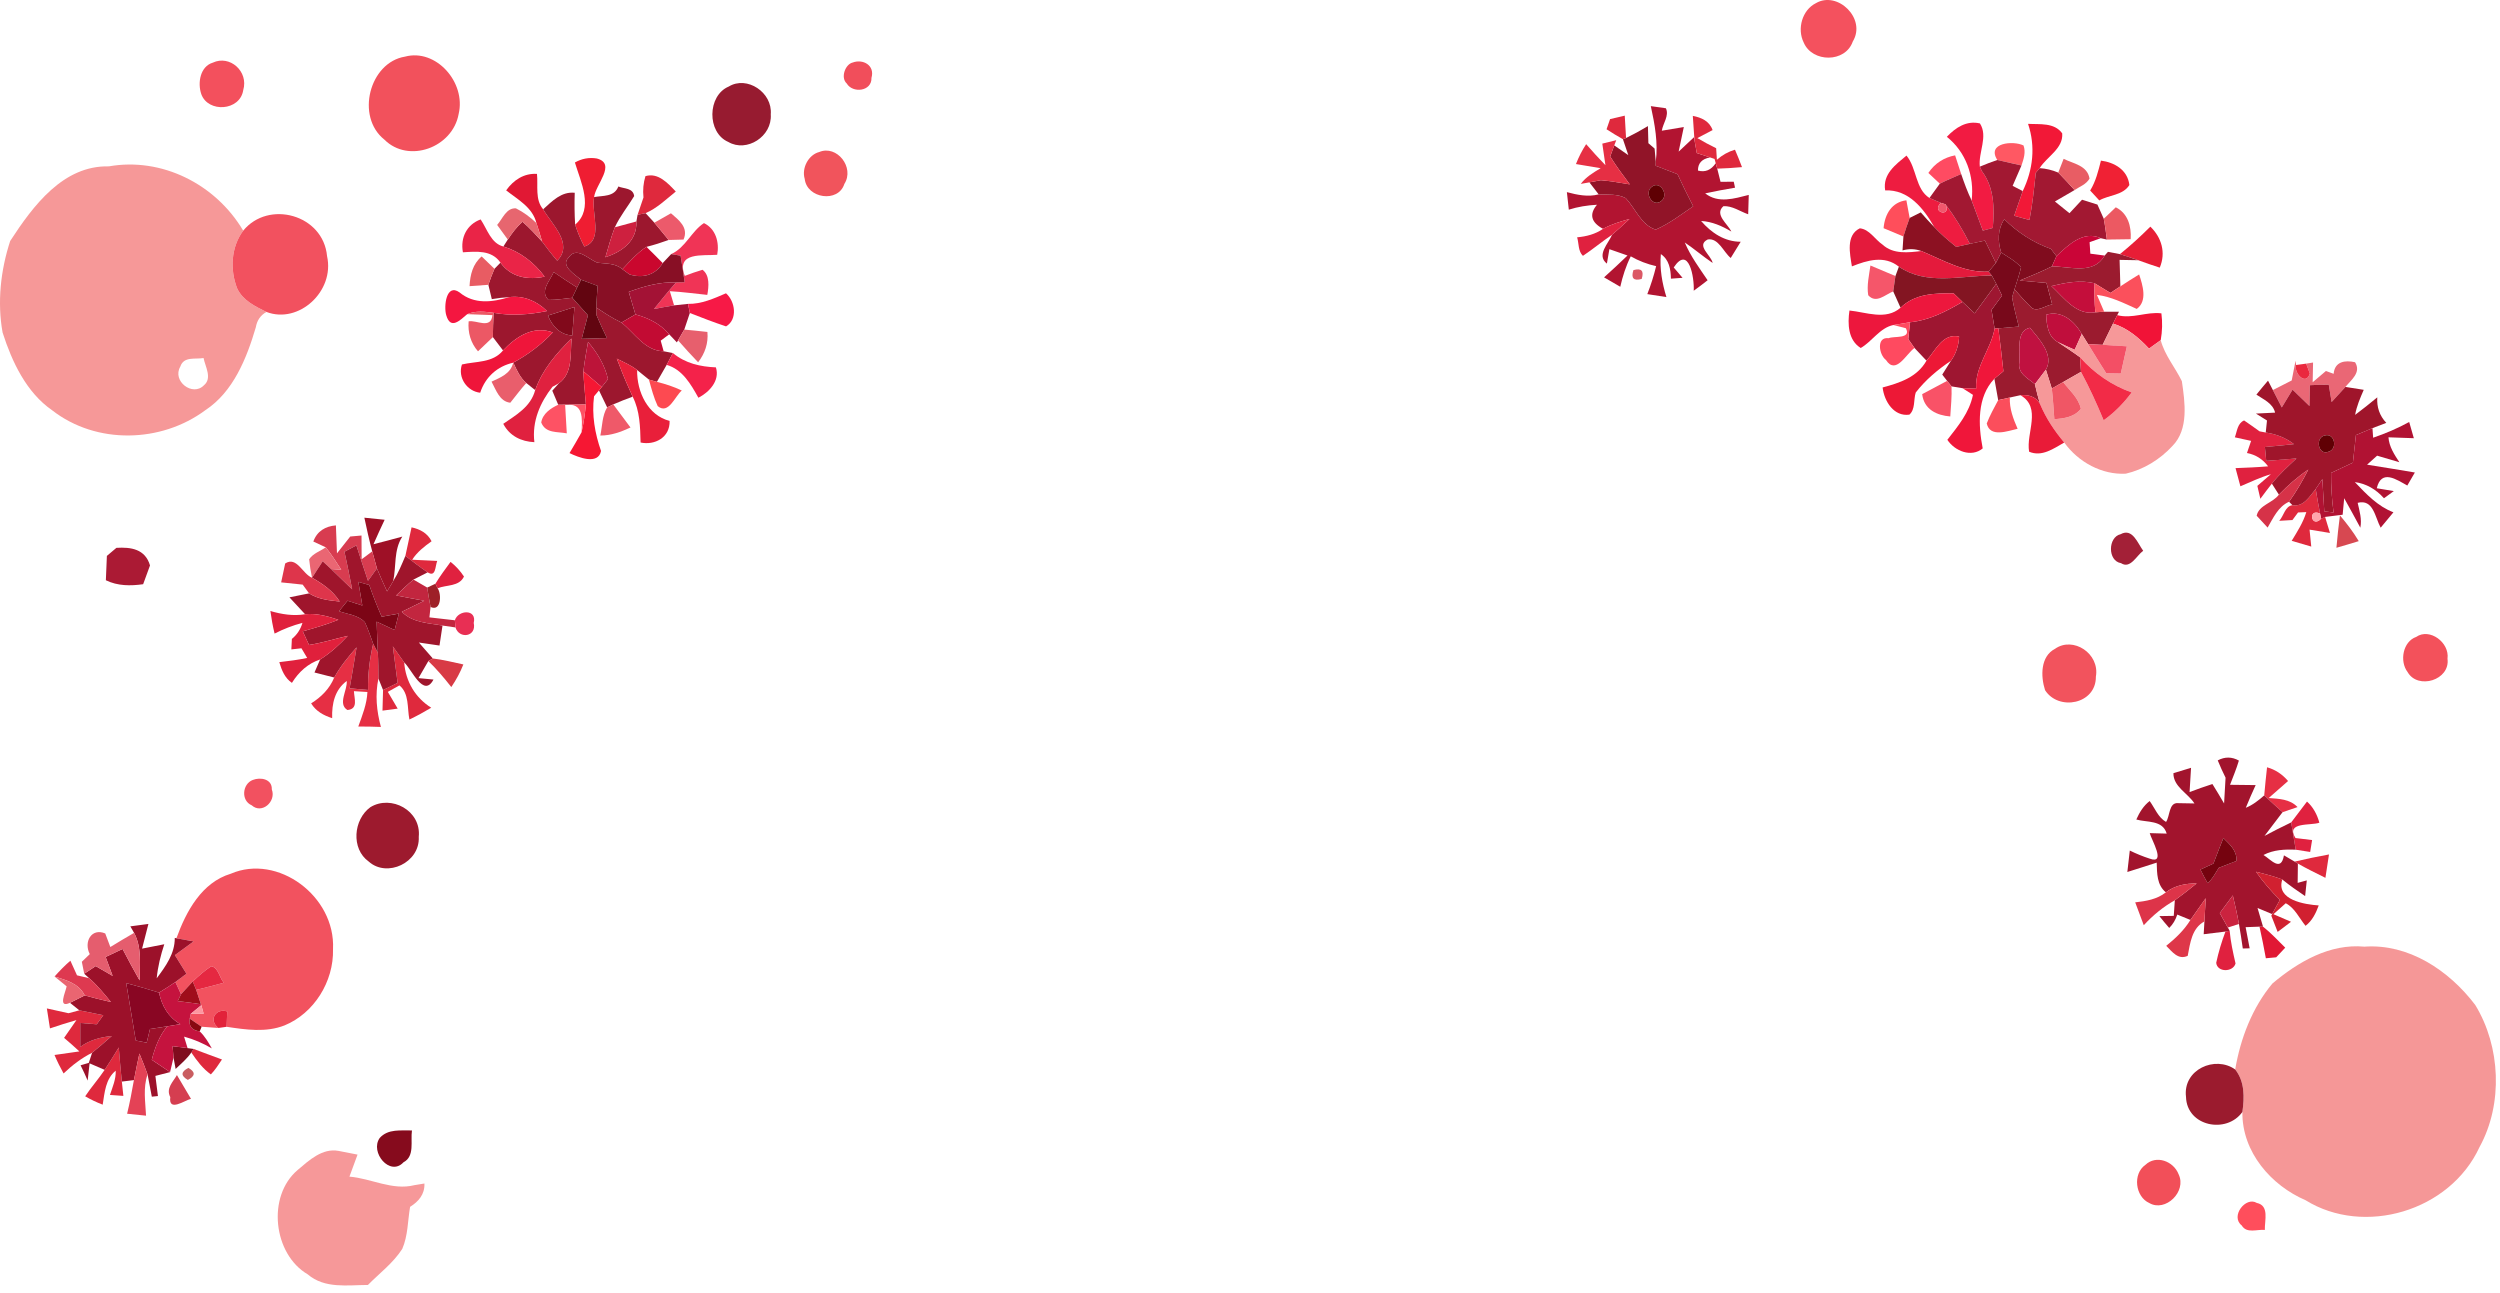 <svg width="323" height="167" viewBox="0 0 323 167" fill="none" xmlns="http://www.w3.org/2000/svg">
<path d="M234.609 0.413C237.406 -1.24 241.184 2.41 239.376 5.371C238.416 8.134 234.147 8.103 233.042 5.501C232.148 3.718 232.859 1.277 234.609 0.413Z" fill="#F4515E"/>
<path d="M52.331 7.316C56.322 6.244 60.232 10.629 59.258 14.723C58.482 19.084 52.771 21.158 49.659 18.036C45.924 15.067 47.726 8.065 52.331 7.316Z" fill="#F2515C"/>
<path d="M27.494 8.095C29.684 7.062 32.144 9.22 31.426 11.646C31.016 14.347 26.886 14.607 26.008 12.166C25.503 10.697 25.869 8.585 27.494 8.095Z" fill="#F3505D"/>
<path d="M110.164 8.08C111.482 7.582 113.064 8.432 112.595 10.054C112.654 11.829 110.157 12.082 109.395 10.781C108.568 10.031 109.212 8.294 110.164 8.08Z" fill="#F14E5B"/>
<path d="M94.157 11.18C96.508 9.741 99.825 11.937 99.583 14.769C99.788 17.638 96.471 19.735 94.099 18.342C91.309 17.141 91.375 12.343 94.157 11.18Z" fill="#971B30"/>
<path d="M213.286 13.712C213.769 13.781 214.743 13.919 215.234 13.988C215.688 14.952 214.853 15.931 214.706 16.888C215.417 16.765 216.837 16.536 217.548 16.414C217.379 17.209 217.05 18.801 216.881 19.589C217.54 18.977 218.199 18.357 218.858 17.737L218.924 18.089C218.997 18.51 219.151 19.352 219.224 19.773C219.649 19.918 220.506 20.194 220.938 20.339C219.883 20.53 219.363 21.097 219.378 22.038C220.308 22.29 221.07 21.977 221.67 21.089L221.868 21.793C221.97 22.221 222.183 23.071 222.292 23.492C222.717 23.484 223.574 23.476 223.999 23.476C224.043 23.668 224.123 24.05 224.167 24.249C222.878 24.463 221.589 24.708 220.308 24.984C222.007 26.315 224.064 25.657 225.939 25.183C225.924 25.802 225.888 27.058 225.866 27.685C224.811 27.318 223.816 26.575 222.666 26.637C221.45 27.708 223.237 28.932 223.691 29.919C222.483 29.192 221.187 28.626 219.781 28.55C221.114 30.095 222.834 31.235 224.899 31.235C224.467 31.939 224.035 32.636 223.61 33.332C222.666 32.559 222.029 30.723 220.645 30.937C219.071 31.718 221.092 32.972 221.275 33.975C220.037 33.141 218.902 32.161 217.672 31.327C218.419 33.102 219.561 34.633 220.623 36.209C220.037 36.684 219.429 37.12 218.829 37.564C218.924 35.873 218.192 31.603 216.244 34.556C216.53 34.893 217.101 35.559 217.386 35.895C216.881 35.926 216.383 35.964 215.885 36.003C215.856 34.763 215.651 33.554 214.582 32.827C214.414 34.725 214.75 36.584 215.3 38.382C214.472 38.26 213.652 38.13 212.832 38C213.293 36.829 213.674 35.62 213.974 34.388C212.825 34.128 211.719 33.707 210.694 33.118C210.071 34.358 209.647 35.689 209.339 37.051C208.636 36.645 207.941 36.248 207.245 35.834C208.27 34.908 209.281 33.975 210.276 33.011C209.691 32.804 208.519 32.399 207.933 32.192C207.853 32.659 207.692 33.592 207.611 34.059C206.205 32.965 207.823 31.45 208.277 30.332C209.039 29.667 209.793 28.993 210.533 28.289C209.361 28.626 208.189 28.971 207.113 29.567C205.561 28.726 205.297 27.685 206.33 26.453C205.092 26.522 203.869 26.713 202.69 27.088C202.602 26.331 202.522 25.581 202.441 24.823C203.781 25.183 205.173 25.474 206.549 25.114C207.714 25.175 208.973 25.022 210.049 25.604C211.316 26.958 212.041 29.078 213.916 29.667C215.658 28.909 217.189 27.723 218.763 26.652C218.06 25.282 217.379 23.905 216.735 22.505C215.79 22.145 214.853 21.778 213.916 21.418L213.923 20.89C214.245 18.464 213.798 16.069 213.286 13.712Z" fill="#B21431"/>
<path d="M208.021 15.386C208.651 15.233 209.281 15.087 209.918 14.942C209.969 15.898 210.027 16.863 210.086 17.827L209.683 17.987C208.966 17.582 208.255 17.153 207.567 16.702C207.677 16.373 207.904 15.715 208.021 15.386Z" fill="#DF293D"/>
<path d="M218.711 14.972C219.817 15.186 220.857 15.637 221.267 16.808C220.776 17.068 219.788 17.581 219.297 17.841C220.088 18.316 220.901 18.744 221.728 19.15C221.75 19.525 221.801 20.267 221.823 20.642C222.519 20.03 223.295 19.593 224.159 19.341C224.474 20.076 224.782 20.826 225.067 21.591C223.998 21.69 222.929 21.759 221.867 21.79L221.67 21.086L221.523 20.535L220.937 20.336C220.505 20.19 219.649 19.915 219.224 19.77C219.151 19.349 218.997 18.507 218.924 18.086C218.873 17.305 218.763 15.745 218.711 14.972Z" fill="#DF293D"/>
<path d="M83.393 22.756C85.033 22.274 86.271 23.651 87.311 24.746C86.066 25.748 84.879 26.911 83.408 27.539C83.144 27.592 82.632 27.699 82.375 27.753C82.624 27.003 82.88 26.261 83.137 25.511C83.034 24.555 83.122 23.636 83.393 22.756Z" fill="#DF293D"/>
<path d="M296.19 65.269C297.625 65.514 298.387 64.152 299.192 63.172C299.353 64.236 299.544 65.3 299.756 66.356C298.123 65.606 298.606 68.338 299.888 67.021L300.4 66.784C300.605 67.473 300.818 68.169 301.03 68.858C300.371 68.751 299.053 68.536 298.394 68.429C298.453 68.98 298.555 70.075 298.614 70.618C297.764 70.373 296.922 70.12 296.087 69.876C296.805 68.689 297.567 67.519 297.977 66.164C297.713 66.18 297.179 66.203 296.908 66.21C296.725 66.455 296.358 66.945 296.183 67.19C295.751 67.213 294.901 67.266 294.477 67.289C295.062 66.662 295.231 65.384 296.19 65.269Z" fill="#DF293D"/>
<path d="M53.173 68.132C54.257 68.369 55.224 68.866 55.758 69.93C54.821 70.603 53.898 71.315 53.254 72.317C54.338 72.379 55.414 72.432 56.49 72.471C56.212 73.151 56.329 74.636 55.253 73.947C54.264 73.282 53.327 72.547 52.375 71.82C52.639 70.588 52.903 69.364 53.173 68.132Z" fill="#DF293D"/>
<path d="M50.758 83.519C51.248 84.2 51.739 84.889 52.222 85.585C52.405 88.064 53.672 90.161 55.715 91.439C54.799 91.99 53.855 92.502 52.896 92.962C52.595 91.469 52.896 89.61 51.607 88.554C51.233 88.761 50.479 89.181 50.106 89.388C50.531 90.107 50.955 90.827 51.38 91.554C50.889 91.615 49.908 91.753 49.417 91.814C49.447 90.926 49.476 90.038 49.491 89.151C50.12 88.845 50.743 88.539 51.373 88.233C51.16 86.664 50.955 85.088 50.758 83.519Z" fill="#DF293D"/>
<path d="M296.468 111.32C297.933 110.976 299.419 110.662 300.905 110.395C300.752 111.397 300.605 112.407 300.444 113.417C299.251 112.82 298.042 112.239 296.885 111.573L296.468 111.32Z" fill="#DF293D"/>
<path d="M6.054 130.288C6.984 130.495 7.914 130.709 8.844 130.908C9.195 130.816 9.898 130.632 10.249 130.533C11.282 130.747 12.314 130.954 13.347 131.168C13.134 131.459 12.71 132.048 12.497 132.339C11.787 132.278 11.077 132.216 10.367 132.163C10.367 133.188 10.374 134.221 10.367 135.262C11.575 134.359 12.995 134.007 14.445 133.846C13.61 134.589 12.761 135.308 11.897 136.019C10.535 136.7 9.327 137.626 8.214 138.69C7.782 137.917 7.386 137.121 7.042 136.303C7.84 136.188 9.451 135.958 10.257 135.843C9.612 135.239 8.946 134.657 8.28 134.091C8.807 133.326 9.341 132.561 9.876 131.796C8.726 132.125 7.584 132.484 6.456 132.867C6.317 132.01 6.186 131.145 6.054 130.288Z" fill="#DF293D"/>
<path d="M13.523 138.223C14.152 137.266 14.753 136.302 15.346 135.33C15.463 136.799 15.588 138.268 15.742 139.738C15.793 140.204 15.888 141.13 15.939 141.589C15.507 141.559 14.636 141.498 14.204 141.467C14.541 140.449 14.995 139.432 14.951 138.33C13.633 139.401 13.523 141.138 13.267 142.722C12.483 142.423 11.729 142.064 11.004 141.643C11.787 140.457 12.739 139.401 13.523 138.223Z" fill="#DF293D"/>
<path d="M25.011 135.522C26.227 135.989 27.457 136.433 28.68 136.885C28.233 137.55 27.801 138.231 27.245 138.813C26.205 138.078 25.429 137.038 24.718 135.982L25.011 135.522Z" fill="#DF293D"/>
<path d="M251.531 17.676C252.681 16.467 254.094 15.541 255.807 15.947C256.891 17.63 255.58 19.681 255.793 21.533L256.064 22.114C257.653 24.226 257.697 26.889 257.47 29.453C257.147 29.537 256.503 29.705 256.181 29.789C255.705 28.488 255.229 27.195 254.738 25.91C255.104 22.711 253.991 19.643 251.531 17.676Z" fill="#F21B42"/>
<path d="M262.024 16C263.503 16.092 265.422 15.802 266.439 17.233C266.593 19.207 264.448 20.232 263.525 21.724C263.401 21.877 263.144 22.183 263.02 22.336C262.807 24.372 262.595 26.415 262.207 28.42C261.709 28.29 260.721 28.022 260.23 27.884C260.589 26.813 260.955 25.749 261.336 24.686C262.668 21.946 263.012 18.931 262.024 16Z" fill="#F21837"/>
<path d="M210.086 17.829C211.045 17.362 211.99 16.849 212.912 16.291C212.927 16.841 212.956 17.951 212.971 18.502L213.776 19.198C213.813 19.619 213.886 20.461 213.923 20.889L213.915 21.417C214.853 21.777 215.79 22.144 216.734 22.504C217.379 23.904 218.06 25.282 218.763 26.651C217.188 27.723 215.658 28.909 213.915 29.666C212.041 29.077 211.316 26.957 210.049 25.603C208.973 25.021 207.713 25.174 206.549 25.113L205.348 23.56C205.714 23.491 206.461 23.353 206.835 23.284C208.087 23.392 209.324 23.613 210.569 23.82C209.69 22.649 208.819 21.471 208.035 20.224C208.167 19.864 208.431 19.145 208.563 18.785C209.017 19.099 209.925 19.734 210.379 20.048C210.144 19.359 209.91 18.678 209.683 17.989L210.086 17.829ZM213.417 24.134C212.363 24.899 213.535 26.858 214.618 25.986C215.673 25.228 214.494 23.269 213.417 24.134Z" fill="#911428"/>
<path d="M207.018 18.556C207.465 18.441 208.373 18.227 208.82 18.112L208.563 18.786C208.431 19.145 208.168 19.865 208.036 20.224C208.82 21.471 209.691 22.65 210.57 23.821C209.325 23.614 208.087 23.392 206.835 23.285C206.462 23.354 205.715 23.492 205.349 23.561C205.07 23.606 204.514 23.706 204.236 23.759C204.909 22.857 205.869 22.29 206.806 21.732C205.737 21.563 204.675 21.387 203.613 21.196C203.965 20.293 204.404 19.428 204.931 18.625C205.737 19.543 206.557 20.462 207.421 21.341C207.289 20.408 207.15 19.482 207.018 18.556Z" fill="#E62F44"/>
<path d="M43.179 87.539C43.97 86.108 45.002 84.846 46.072 83.637C45.793 85.404 45.478 87.164 45.171 88.932C45.764 88.985 46.965 89.093 47.558 89.146C47.507 87.134 47.763 85.129 48.217 83.17L48.818 84.325C48.883 85.435 48.883 86.552 48.891 87.669C48.451 89.758 48.656 91.87 49.213 93.921C48.239 93.883 47.265 93.86 46.291 93.867C46.811 92.421 47.404 90.967 47.47 89.406C47.038 89.383 46.159 89.33 45.727 89.299C45.764 90.256 46.321 91.61 44.885 91.733C43.597 90.937 44.907 89.177 44.797 87.983C43.26 89.123 42.857 90.898 42.916 92.788C41.832 92.444 40.821 91.901 40.199 90.876C41.488 90.072 42.579 89.001 43.179 87.539Z" fill="#E62F44"/>
<path d="M292.903 99.133C293.972 99.431 294.887 100.043 295.619 100.908C294.785 101.65 293.95 102.385 293.115 103.104C294.418 103.211 295.839 103.219 296.842 104.275C296.359 104.443 295.392 104.772 294.909 104.933C294.096 104.229 293.32 103.494 292.537 102.768C292.646 101.551 292.764 100.342 292.903 99.133Z" fill="#E62F44"/>
<path d="M258.048 20.668C256.642 18.449 260.083 18.135 261.438 18.793C261.76 19.673 261.453 20.545 261.174 21.379C260.127 21.134 259.088 20.897 258.048 20.668Z" fill="#FF5863"/>
<path d="M29.808 112.889C35.886 110.257 43.355 115.789 43.026 122.622C43.135 126.861 40.536 130.932 36.772 132.478C34.37 133.427 31.756 133.037 29.281 132.662C29.303 132.164 29.34 131.177 29.355 130.68C27.927 130.205 26.865 131.774 28.22 132.815C27.678 132.769 26.594 132.692 26.052 132.654C25.664 132.394 24.895 131.866 24.514 131.606L24.646 130.986C25.064 130.986 25.898 130.978 26.316 130.978C26.235 130.703 26.081 130.144 26.008 129.869L25.95 129.746C25.803 129.287 25.503 128.361 25.349 127.894C26.543 127.619 27.729 127.29 28.915 126.969C28.351 126.326 28.22 125.017 27.304 124.841C26.433 125.392 25.657 126.096 24.902 126.808C24.522 127.213 23.767 128.04 23.387 128.453C23.204 128.055 22.838 127.275 22.662 126.877C23.013 126.609 23.731 126.073 24.09 125.805C23.592 125.002 23.094 124.198 22.596 123.403C23.401 122.806 24.207 122.217 25.02 121.627C24.463 121.528 23.35 121.321 22.794 121.222C24.075 117.679 26.089 114.014 29.808 112.889Z" fill="#F2525F"/>
<path d="M105.844 19.641C108.114 18.684 110.457 21.63 109.088 23.773C108.304 26.244 104.255 25.655 103.969 23.115C103.545 21.699 104.467 19.993 105.844 19.641Z" fill="#F1545C"/>
<path d="M249.143 22.344C249.978 21.097 251.179 20.339 252.599 20.071C252.856 20.875 253.126 21.678 253.383 22.482C252.453 22.887 251.523 23.277 250.622 23.729C250.249 23.385 249.517 22.688 249.143 22.344Z" fill="#FF4B62"/>
<path d="M74.277 20.995C75.163 20.49 76.108 20.314 77.104 20.475C79.703 21.156 76.928 23.857 76.76 25.464C76.364 27.561 78.012 31.043 75.493 31.854C75.017 30.951 74.621 30.002 74.307 29.022C76.76 26.964 75.031 23.505 74.277 20.995Z" fill="#EF1D32"/>
<path d="M243.564 24.6C243.212 22.473 244.941 21.256 246.317 20.101C247.665 21.723 247.445 24.409 249.283 25.58C249.656 25.733 250.388 26.047 250.755 26.207C249.444 27.485 252.175 28.128 251.362 26.399C252.556 27.99 253.61 29.704 254.504 31.503C254.064 31.602 253.178 31.801 252.739 31.9C251.758 31.089 250.769 30.278 249.905 29.337C248.521 26.896 246.559 24.463 243.564 24.6Z" fill="#EE1C40"/>
<path d="M255.793 21.533C256.532 21.219 257.286 20.929 258.048 20.669C259.088 20.898 260.127 21.135 261.175 21.38C260.786 22.26 260.406 23.132 260.032 24.012C260.354 24.181 261.013 24.517 261.336 24.686C260.955 25.749 260.589 26.813 260.23 27.884C260.721 28.022 261.709 28.29 262.207 28.42C262.595 26.415 262.807 24.372 263.02 22.337C263.144 22.184 263.401 21.878 263.525 21.724C264.352 21.778 265.151 21.969 265.927 22.298C266.652 23.025 267.34 23.791 268.036 24.556C267.186 25.045 266.337 25.535 265.495 26.032C266.117 26.538 266.74 27.043 267.377 27.548C267.787 27.111 268.6 26.239 269.002 25.803C269.5 25.964 270.496 26.27 270.987 26.43C271.192 26.89 271.602 27.808 271.807 28.267C271.982 29.154 272.085 30.05 272.209 30.953L271.419 30.777C269.178 29.744 267.23 31.641 265.693 33.095C265.517 32.858 265.158 32.391 264.975 32.154C262.712 31.358 260.691 30.035 258.956 28.328C258.077 29.652 258.099 31.144 258.553 32.629C258.377 32.965 258.041 33.646 257.865 33.983C257.389 33.019 256.92 32.047 256.459 31.083C255.968 31.19 254.987 31.396 254.504 31.504C253.61 29.706 252.556 27.991 251.363 26.4L250.755 26.209C250.389 26.048 249.656 25.734 249.283 25.581C249.62 25.114 250.286 24.196 250.623 23.729C251.524 23.278 252.454 22.887 253.383 22.482C253.779 23.645 254.204 24.808 254.738 25.91C255.229 27.196 255.705 28.489 256.181 29.79C256.503 29.706 257.147 29.537 257.469 29.453C257.696 26.89 257.652 24.227 256.064 22.115L255.793 21.533Z" fill="#A21832"/>
<path d="M265.926 22.297C266.095 21.853 266.446 20.965 266.622 20.521C267.859 21.149 269.683 21.355 269.968 23.07C269.536 23.835 268.701 24.103 268.035 24.554C267.339 23.789 266.651 23.024 265.926 22.297Z" fill="#E85D64"/>
<path d="M271.441 20.752C273.154 20.973 274.882 21.922 275.116 23.904C274.289 25.251 272.458 25.182 271.228 25.894C270.826 25.473 270.437 25.052 270.049 24.616C270.774 23.445 271.104 22.083 271.441 20.752Z" fill="#F02134"/>
<path d="M1.316 31.136C4.297 26.552 8.177 21.356 14.065 21.494C20.845 20.293 27.831 23.736 31.426 29.804C29.852 31.916 29.691 34.847 30.65 37.28C31.39 38.833 32.993 39.599 34.421 40.303C33.659 40.731 33.206 41.389 33.052 42.284C31.858 46.34 30.123 50.633 26.542 52.989C20.809 57.252 12.446 57.451 6.742 53.013C3.425 50.717 1.565 46.799 0.335 42.965C-0.375 39.048 0.086 34.893 1.316 31.136ZM23.298 47.365C22.2 49.217 24.88 51.298 26.352 49.776C27.45 48.858 26.513 47.365 26.3 46.256C25.246 46.455 23.745 45.996 23.298 47.365Z" fill="#F69898"/>
<path d="M65.395 24.593C66.376 23.232 67.709 22.367 69.378 22.466C69.54 23.997 69.1 25.795 70.177 27.042C71.282 28.97 74.145 31.511 71.993 33.684C71.304 32.896 70.667 32.062 70.045 31.22C69.818 30.409 69.569 29.606 69.305 28.817C68.8 26.767 66.874 25.772 65.395 24.593Z" fill="#E11834"/>
<path d="M291.928 119.722H292.382C293.414 120.533 294.308 121.52 295.252 122.439C294.959 122.752 294.373 123.372 294.081 123.686C293.751 123.717 293.085 123.778 292.748 123.808C292.499 122.439 292.228 121.077 291.928 119.722Z" fill="#E11834"/>
<path d="M79.893 24.095C80.625 24.401 81.797 24.264 81.936 25.335C81.116 26.689 80.105 27.921 79.439 29.367C78.956 30.63 78.59 31.939 78.216 33.239C80.303 32.543 82.324 31.189 82.222 28.61L82.375 27.753C82.632 27.699 83.144 27.592 83.408 27.539C83.693 27.852 84.257 28.465 84.543 28.771C85.172 29.505 85.766 30.263 86.388 31.005C85.451 31.349 84.499 31.648 83.525 31.893C82.339 32.665 81.387 33.752 80.413 34.785C79.512 33.982 78.297 34.081 77.198 33.943C76.049 33.523 74.496 31.74 73.471 33.27C72.336 34.341 74.343 35.512 75.068 36.139L74.562 37.15C73.537 36.514 72.541 35.826 71.538 35.152C71.062 36.292 69.7 37.578 70.857 38.749C71.89 38.756 72.915 38.588 73.933 38.473C74.614 39.223 75.287 39.973 75.961 40.731C75.69 41.741 75.419 42.758 75.156 43.776C76.239 43.738 77.323 43.707 78.414 43.677C77.938 42.682 77.469 41.687 77.045 40.669L77.037 39.736C77.799 40.241 78.568 40.746 79.366 41.197C79.6 41.312 80.054 41.549 80.288 41.672C82.017 43.041 83.327 45.345 85.744 45.383L86.937 45.613C86.674 46.118 86.403 46.63 86.132 47.143C85.817 47.686 85.187 48.788 84.872 49.339C84.616 49.27 84.096 49.117 83.84 49.041C83.459 48.735 82.698 48.115 82.317 47.809C81.519 47.181 80.574 46.791 79.688 46.34C80.171 47.617 80.684 48.895 81.248 50.143C81.372 50.418 81.614 50.969 81.738 51.252C80.896 51.558 80.061 51.887 79.234 52.247L78.443 52.63C78.18 52.078 77.652 50.984 77.389 50.441L77.748 50.005C77.945 49.752 78.348 49.232 78.553 48.98C78.136 47.143 77.154 45.559 75.976 44.174C75.749 45.437 75.522 46.699 75.375 47.977C75.419 49.408 75.595 50.824 75.697 52.255C74.504 52.262 73.317 52.278 72.124 52.293C71.934 51.841 71.546 50.938 71.355 50.479L72.204 49.523C74.028 48.207 73.662 45.743 73.852 43.738C71.897 45.628 70.081 47.748 69.144 50.403L67.994 49.484C67.189 48.796 66.757 47.809 66.317 46.852C68.199 45.827 69.935 44.534 71.421 42.95C68.924 42.024 66.698 43.47 64.992 45.276C64.67 44.847 64.011 43.983 63.681 43.554C63.689 42.506 63.725 41.458 63.776 40.417C66.068 40.838 68.404 40.647 70.674 40.187C69.349 38.886 67.591 38.137 65.754 38.397C65.007 38.435 64.274 38.519 63.542 38.649C63.425 38.19 63.205 37.257 63.096 36.797C63.322 36.093 63.593 35.405 63.886 34.731L64.662 33.936C66.039 35.856 68.236 36.201 70.367 35.742C68.997 33.897 67.189 32.512 65.036 31.847L65.607 30.951C66.156 30.11 66.764 29.306 67.504 28.648C68.412 29.436 69.232 30.324 70.044 31.219C70.667 32.061 71.304 32.895 71.992 33.683C74.145 31.51 71.282 28.97 70.176 27.041C71.355 25.97 72.549 24.723 74.255 24.906C74.211 26.276 74.225 27.653 74.306 29.023C74.621 30.003 75.016 30.951 75.492 31.854C78.011 31.043 76.364 27.562 76.759 25.465C77.901 25.243 79.359 25.473 79.893 24.095ZM70.791 40.769C71.377 42.192 72.38 43.248 73.933 43.348C74.028 42.123 74.123 40.891 74.218 39.667C73.076 40.034 71.934 40.402 70.791 40.769Z" fill="#9C172E"/>
<path d="M213.417 24.132C214.493 23.267 215.672 25.226 214.618 25.984C213.534 26.856 212.362 24.897 213.417 24.132Z" fill="#5F0003"/>
<path d="M243.359 29.483C243.513 27.661 244.428 26.108 246.303 25.878C246.413 26.445 246.625 27.585 246.727 28.159C246.442 28.947 246.156 29.743 245.922 30.554C245.065 30.194 244.209 29.842 243.359 29.483Z" fill="#FF4E5B"/>
<path d="M250.754 26.207L251.362 26.398C252.175 28.128 249.444 27.485 250.754 26.207Z" fill="#F0586D"/>
<path d="M64.231 29.062C64.933 28.274 65.409 26.828 66.662 26.92C67.628 27.402 68.514 28.06 69.305 28.817C69.569 29.605 69.817 30.409 70.044 31.22C69.232 30.325 68.412 29.437 67.504 28.649C66.764 29.307 66.156 30.111 65.607 30.952C65.263 30.478 64.575 29.537 64.231 29.062Z" fill="#E7666F"/>
<path d="M271.806 28.266C272.194 27.891 272.971 27.149 273.359 26.782C274.918 27.562 275.387 29.207 275.285 30.906C274.252 30.929 273.227 30.944 272.209 30.952C272.085 30.049 271.982 29.154 271.806 28.266Z" fill="#EC5962"/>
<path d="M31.426 29.803C34.685 25.801 41.766 27.714 42.256 33.094C43.274 37.639 38.588 41.901 34.421 40.302C32.993 39.598 31.39 38.833 30.65 37.279C29.691 34.846 29.852 31.915 31.426 29.803Z" fill="#F2515F"/>
<path d="M84.543 28.772C85.26 28.374 85.971 27.969 86.688 27.556C87.684 28.413 89.002 29.392 88.314 30.953C87.838 30.968 86.871 30.991 86.388 31.007C85.766 30.265 85.172 29.507 84.543 28.772Z" fill="#EC5A6B"/>
<path d="M246.727 28.157C247.086 27.974 247.804 27.614 248.163 27.438C248.726 28.088 249.305 28.724 249.905 29.336C250.769 30.277 251.758 31.088 252.739 31.899C253.178 31.8 254.064 31.601 254.504 31.501C254.987 31.394 255.968 31.188 256.459 31.08C256.92 32.044 257.389 33.016 257.865 33.98C257.63 34.256 257.162 34.815 256.927 35.098C253.786 35.258 251.055 33.605 248.243 32.435C247.452 32.144 246.639 32.121 245.805 32.351C245.834 31.907 245.893 31.004 245.922 30.552C246.156 29.741 246.442 28.945 246.727 28.157Z" fill="#8C1122"/>
<path d="M59.808 32.596C59.456 30.691 60.328 28.992 62.1 28.35C62.949 29.605 63.432 31.449 65.036 31.847C67.189 32.512 68.998 33.897 70.367 35.741C68.236 36.201 66.039 35.856 64.663 33.936C63.513 32.267 61.543 32.497 59.808 32.596Z" fill="#EA2447"/>
<path d="M79.439 29.367C80.362 29.115 81.292 28.862 82.222 28.61C82.324 31.189 80.303 32.543 78.216 33.239C78.59 31.939 78.956 30.63 79.439 29.367Z" fill="#CE203F"/>
<path d="M207.113 29.567C208.189 28.97 209.361 28.625 210.532 28.289C209.793 28.993 209.039 29.666 208.277 30.332C206.988 31.196 205.802 32.199 204.513 33.056C203.876 32.444 204.001 31.449 203.766 30.661C204.953 30.554 206.102 30.263 207.113 29.567Z" fill="#E0213F"/>
<path d="M69.143 50.403C70.081 47.748 71.897 45.628 73.852 43.738C73.661 45.743 74.027 48.207 72.204 49.523C71.992 49.638 71.582 49.86 71.377 49.975C69.78 52.01 68.719 54.436 69.041 57.129C67.357 57.053 65.848 56.341 65.021 54.757C66.668 53.625 68.587 52.553 69.143 50.403Z" fill="#E0213F"/>
<path d="M288.742 56.502C289.035 55.721 289.072 54.696 289.936 54.321C290.602 54.78 291.276 55.247 291.935 55.729L292.733 55.882C294.044 56.073 295.303 56.547 296.372 57.382C295.12 57.519 293.868 57.649 292.623 57.749C292.667 58.2 292.755 59.096 292.799 59.547C294.102 59.448 295.398 59.34 296.702 59.233C295.596 60.266 294.468 61.284 293.524 62.486C293.011 63.128 292.528 63.786 292.037 64.444C291.942 64.023 291.752 63.19 291.649 62.776C292.089 62.394 292.967 61.644 293.399 61.269C292.037 61.659 290.763 62.279 289.46 62.83C289.306 62.241 288.991 61.07 288.83 60.481C290.229 60.427 291.635 60.373 293.04 60.251C292.345 59.318 291.437 58.744 290.309 58.529C290.485 58.009 290.661 57.481 290.844 56.961C290.317 56.846 289.269 56.616 288.742 56.502Z" fill="#E0213F"/>
<path d="M58.211 72.594C58.892 73.129 59.47 73.764 59.946 74.491C59.309 75.823 57.669 75.532 56.541 76.007L56.256 75.417C56.849 74.43 57.537 73.52 58.211 72.594Z" fill="#E0213F"/>
<path d="M298.064 103.561C298.862 104.28 299.375 105.229 299.661 106.293C298.591 106.698 295.245 106.147 296.578 108.275C297.112 108.344 298.189 108.474 298.723 108.535C298.657 108.917 298.54 109.683 298.474 110.073C297.852 109.973 297.229 109.882 296.607 109.782C296.409 108.604 296.212 107.425 296.021 106.255C296.71 105.359 297.383 104.456 298.064 103.561Z" fill="#E0213F"/>
<path d="M287.528 120.357L288.069 120.258C288.201 121.689 288.509 123.089 288.831 124.482C288.516 125.622 286.473 125.66 286.334 124.398C286.627 123.02 287.037 121.673 287.528 120.357Z" fill="#E0213F"/>
<path d="M258.552 32.627C258.098 31.143 258.076 29.651 258.955 28.327C260.691 30.033 262.712 31.357 264.974 32.153C265.157 32.39 265.516 32.857 265.692 33.094C265.545 33.423 265.252 34.089 265.106 34.418C263.751 35.106 262.338 35.665 260.947 36.246C262.096 36.346 263.253 36.445 264.403 36.553C264.652 37.478 264.894 38.404 265.143 39.33C264.198 39.46 263.041 40.547 262.265 39.537C261.555 38.864 260.925 38.114 260.273 37.379C260.573 36.438 260.888 35.497 261.123 34.532C260.398 33.721 259.438 33.201 258.552 32.627Z" fill="#800C1E"/>
<path d="M22.302 135.165C22.947 135.249 23.591 135.333 24.235 135.417L25.012 135.524L24.719 135.983C24.155 136.802 23.393 137.437 22.69 138.111L22.419 136.641C22.375 136.152 22.339 135.654 22.302 135.165Z" fill="#800C1E"/>
<path d="M86.718 32.827C88.578 32 89.339 29.865 90.95 28.825C92.473 29.559 92.964 31.304 92.663 32.919C90.862 33.072 87.274 32.49 88.475 35.643C89.229 35.352 89.991 35.084 90.767 34.855C91.719 35.566 91.58 37.035 91.382 38.099C89.771 37.938 88.16 37.709 86.542 37.624C86.681 38.084 86.952 38.994 87.091 39.453C86.22 39.583 85.356 39.759 84.492 39.928C85.436 38.772 86.359 37.602 87.355 36.492L88.46 36.461C88.292 35.314 88.124 34.166 87.933 33.033C87.626 32.98 87.018 32.873 86.718 32.827Z" fill="#F03456"/>
<path d="M239.265 34.418C239.009 32.78 238.46 30.393 240.29 29.498C241.55 29.628 242.238 30.944 243.241 31.617C244.618 32.88 246.566 32.627 248.242 32.436C251.054 33.607 253.786 35.26 256.927 35.099L257.337 35.596C253.346 35.611 248.916 36.912 245.335 34.456C243.476 32.956 241.249 33.622 239.265 34.418Z" fill="#E41A3C"/>
<path d="M265.692 33.095C267.23 31.641 269.177 29.744 271.418 30.777C271.059 30.899 270.334 31.159 269.976 31.289C269.998 31.657 270.049 32.399 270.071 32.774C270.532 32.835 271.462 32.957 271.923 33.019C270.452 35.567 267.427 34.411 265.106 34.419C265.253 34.09 265.546 33.424 265.692 33.095Z" fill="#CA0537"/>
<path d="M273.893 32.834C275.269 31.732 276.573 30.531 277.825 29.284C279.275 30.676 279.861 32.635 279.04 34.579C278.111 34.28 277.181 33.959 276.265 33.622C275.474 33.347 274.691 33.071 273.893 32.834Z" fill="#E81D36"/>
<path d="M80.413 34.785C81.387 33.752 82.339 32.666 83.525 31.893C84.235 32.582 84.924 33.286 85.619 33.99C84.682 35.566 82.983 35.987 81.328 35.451L80.413 34.785Z" fill="#CA072E"/>
<path d="M73.472 33.271C74.497 31.74 76.049 33.523 77.199 33.944C78.297 34.082 79.513 33.982 80.413 34.786L81.329 35.452C82.983 35.987 84.682 35.566 85.619 33.99C85.898 33.699 86.439 33.118 86.718 32.827C87.018 32.873 87.626 32.98 87.933 33.033C88.124 34.166 88.292 35.314 88.46 36.462L87.355 36.492C85.246 36.4 83.203 36.989 81.233 37.709C81.519 38.681 81.805 39.652 82.097 40.624C81.643 40.884 80.735 41.405 80.289 41.672C80.054 41.55 79.6 41.313 79.366 41.198C78.568 40.747 77.799 40.242 77.038 39.737C77.082 38.803 77.14 37.862 77.213 36.936C76.496 36.676 75.778 36.408 75.068 36.14C74.343 35.513 72.337 34.342 73.472 33.271Z" fill="#880F25"/>
<path d="M272.348 32.536C272.737 32.612 273.505 32.758 273.893 32.834C274.692 33.071 275.475 33.347 276.266 33.622C275.665 33.615 274.457 33.592 273.85 33.576C273.886 34.717 273.915 35.857 273.952 36.997C273.63 37.203 272.985 37.632 272.663 37.846C272.151 37.532 271.126 36.905 270.62 36.599C268.76 36.14 266.864 36.522 265.041 36.959C266.652 38.458 268.27 40.792 270.716 40.348L271.858 40.272C272.334 40.272 273.293 40.279 273.769 40.279L273.549 40.716C273.359 41.075 273.176 41.443 273 41.81C272.546 42.72 272.099 43.639 271.66 44.557C271.191 44.534 270.254 44.488 269.786 44.465C269.581 44.136 269.17 43.478 268.965 43.149C268.021 41.489 266.337 40.05 264.367 40.662C264.411 41.955 264.616 43.524 265.846 44.182C266.805 44.84 267.801 45.46 268.738 46.156C268.768 46.631 268.834 47.58 268.863 48.046C268.087 48.49 267.318 48.926 266.556 49.362C266.19 49.577 265.458 49.99 265.092 50.196C264.902 49.592 264.521 48.368 264.33 47.763C265.443 45.858 263.393 43.73 262.273 42.346C260.406 42.743 261.035 45.36 260.896 46.83C260.662 48.283 262.031 48.873 262.91 49.638C263.1 50.495 263.32 51.344 263.569 52.186C263.02 51.206 262.046 50.977 261.035 51.061L259.673 51.359C259.293 51.444 258.538 51.612 258.165 51.696C258.04 51.008 257.799 49.623 257.674 48.934C257.967 48.689 258.546 48.207 258.839 47.97C258.634 46.118 258.436 44.266 258.187 42.422C258.846 42.368 260.171 42.254 260.83 42.193C260.515 40.938 260.186 39.69 259.959 38.412C260.039 38.152 260.201 37.639 260.274 37.379C260.925 38.114 261.555 38.864 262.265 39.537C263.042 40.547 264.199 39.461 265.143 39.331C264.894 38.405 264.653 37.479 264.404 36.553C263.254 36.446 262.097 36.346 260.947 36.247C262.339 35.665 263.752 35.107 265.107 34.418C267.428 34.41 270.452 35.566 271.924 33.018L272.348 32.536Z" fill="#9B1B2F"/>
<path d="M258.553 32.627C259.439 33.201 260.398 33.721 261.123 34.532C260.888 35.496 260.574 36.438 260.273 37.379C260.2 37.639 260.039 38.152 259.958 38.412C260.185 39.69 260.515 40.937 260.83 42.192C260.171 42.253 258.845 42.368 258.186 42.422L257.703 42.452C257.579 41.649 257.447 40.845 257.308 40.042C257.754 39.422 258.208 38.802 258.662 38.19C258.479 37.807 258.106 37.05 257.916 36.667C257.769 36.399 257.484 35.864 257.337 35.596L256.927 35.099C257.161 34.815 257.63 34.257 257.864 33.981C258.04 33.645 258.377 32.964 258.553 32.627Z" fill="#78091B"/>
<path d="M60.665 36.973C60.738 35.496 61.089 34.096 62.231 33.132C62.649 33.53 63.476 34.325 63.886 34.731C63.593 35.404 63.323 36.093 63.096 36.797C62.488 36.835 61.272 36.927 60.665 36.973Z" fill="#E85C63"/>
<path d="M211.038 34.899C212.077 34.608 212.436 34.991 212.107 36.039C211.06 36.33 210.701 35.947 211.038 34.899Z" fill="#DB5865"/>
<path d="M241.66 34.303C242.736 34.754 243.813 35.206 244.889 35.665C244.816 36.162 244.677 37.149 244.603 37.647C243.549 38.068 242.399 39.284 241.374 38.144C241.169 36.858 241.484 35.573 241.66 34.303Z" fill="#F5566A"/>
<path d="M245.336 34.456C248.917 36.913 253.347 35.612 257.338 35.597C257.484 35.864 257.77 36.4 257.916 36.668C256.986 37.938 256.056 39.208 255.126 40.486C254.738 40.111 253.947 39.369 253.552 39.002C253.266 38.726 252.703 38.175 252.417 37.908C249.993 37.869 247.43 37.931 245.549 39.759C245.314 39.231 244.838 38.175 244.604 37.647C244.677 37.15 244.816 36.163 244.89 35.666C244.999 35.367 245.226 34.763 245.336 34.456Z" fill="#831522"/>
<path d="M70.858 38.749C69.701 37.578 71.063 36.292 71.539 35.152C72.542 35.826 73.538 36.514 74.563 37.15C74.409 37.478 74.094 38.144 73.933 38.473C72.915 38.588 71.89 38.756 70.858 38.749Z" fill="#85081B"/>
<path d="M75.068 36.139C75.778 36.407 76.496 36.675 77.213 36.935C77.14 37.861 77.082 38.802 77.038 39.736L77.045 40.669C77.47 41.687 77.938 42.682 78.414 43.676C77.323 43.707 76.24 43.738 75.156 43.776C75.419 42.758 75.691 41.74 75.961 40.73C75.288 39.973 74.614 39.223 73.933 38.473C74.094 38.144 74.409 37.478 74.563 37.149L75.068 36.139Z" fill="#620510"/>
<path d="M81.233 37.709C83.203 36.989 85.246 36.4 87.355 36.492C86.359 37.601 85.436 38.772 84.492 39.928C85.356 39.759 86.22 39.583 87.091 39.453C87.538 39.4 88.439 39.308 88.893 39.262C88.951 39.553 89.068 40.142 89.127 40.44C88.951 40.976 88.585 42.047 88.409 42.583C88.204 42.935 87.802 43.631 87.604 43.975L87.45 44.236C87.209 43.975 86.71 43.455 86.462 43.195C85.319 41.833 83.745 41.068 82.097 40.624C81.805 39.652 81.519 38.68 81.233 37.709Z" fill="#A31235"/>
<path d="M265.04 36.958C266.863 36.522 268.76 36.139 270.62 36.599C270.59 37.846 270.598 39.101 270.715 40.348C268.269 40.792 266.651 38.458 265.04 36.958Z" fill="#C40E3B"/>
<path d="M273.952 36.998C274.75 36.469 275.556 35.957 276.376 35.459C276.837 36.852 277.481 38.888 276.068 39.913C274.399 39.163 272.751 38.321 270.92 38.099C271.155 38.643 271.623 39.729 271.858 40.273L270.715 40.349C270.598 39.102 270.591 37.847 270.62 36.6C271.125 36.906 272.151 37.533 272.663 37.847C272.985 37.633 273.63 37.204 273.952 36.998Z" fill="#FB505C"/>
<path d="M255.126 40.486C256.056 39.208 256.986 37.938 257.916 36.668C258.106 37.051 258.479 37.808 258.663 38.191C258.209 38.803 257.755 39.423 257.308 40.042C257.447 40.846 257.579 41.649 257.703 42.453C257.22 45.169 255.14 47.343 255.324 50.22C254.884 50.204 254.005 50.174 253.566 50.158C253.207 50.097 252.49 49.982 252.138 49.921C251.992 49.745 251.714 49.386 251.567 49.21L250.937 48.398C251.216 47.955 251.787 47.052 252.065 46.608C252.717 45.697 253.068 44.618 253.119 43.486C251.003 43.011 250.081 45.261 248.902 46.6C248.514 46.187 247.737 45.368 247.349 44.955C247.152 44.672 246.749 44.098 246.551 43.815C246.603 43.264 246.72 42.177 246.778 41.634C249.224 41.397 251.443 40.242 253.551 39.002C253.947 39.369 254.738 40.111 255.126 40.486Z" fill="#9E1631"/>
<path d="M57.655 40.722C57.311 39.582 57.655 36.552 59.368 37.776C61.25 39.345 63.593 39.062 65.754 38.396C67.591 38.136 69.349 38.886 70.674 40.187C68.404 40.646 66.068 40.837 63.776 40.416C62.642 40.263 61.455 40.118 60.364 40.592C59.442 41.373 58.211 42.666 57.655 40.722Z" fill="#F41640"/>
<path d="M88.893 39.261C90.635 39.292 92.224 38.573 93.799 37.892C94.992 38.932 95.336 41.281 93.806 42.169C92.232 41.649 90.679 41.044 89.127 40.44C89.068 40.141 88.951 39.552 88.893 39.261Z" fill="#F71946"/>
<path d="M245.548 39.759C247.43 37.93 249.993 37.869 252.416 37.907C252.702 38.175 253.266 38.726 253.551 39.002C251.442 40.241 249.224 41.397 246.778 41.634C246.053 41.748 245.335 41.871 244.618 41.993C242.868 42.361 241.894 44.105 240.407 44.962C238.775 43.952 238.694 41.863 238.95 40.119C241.11 40.333 243.659 41.419 245.548 39.759Z" fill="#ED173D"/>
<path d="M60.364 40.592C61.456 40.118 62.642 40.263 63.777 40.416C63.725 41.457 63.689 42.505 63.682 43.553C63.037 44.166 62.4 44.778 61.756 45.39C60.811 44.303 60.43 42.972 60.548 41.518C61.543 41.311 63.44 42.597 63.623 40.714C62.539 40.669 61.448 40.623 60.364 40.592Z" fill="#EC5865"/>
<path d="M70.791 40.769C71.934 40.402 73.076 40.034 74.218 39.667C74.123 40.891 74.028 42.123 73.933 43.348C72.38 43.248 71.377 42.192 70.791 40.769Z" fill="#81091B"/>
<path d="M80.289 41.672C80.735 41.404 81.643 40.884 82.097 40.624C83.745 41.068 85.319 41.833 86.461 43.195C86.183 43.402 85.641 43.807 85.363 44.014C85.458 44.358 85.649 45.047 85.744 45.384C83.327 45.345 82.017 43.042 80.289 41.672Z" fill="#C20B33"/>
<path d="M264.367 40.662C266.336 40.05 268.021 41.488 268.965 43.149C268.738 43.661 268.277 44.679 268.05 45.192C267.303 44.863 266.571 44.549 265.846 44.182C264.616 43.524 264.411 41.955 264.367 40.662Z" fill="#C00E3C"/>
<path d="M273 41.81C273.176 41.443 273.359 41.075 273.549 40.716C275.475 41.236 277.35 40.241 279.253 40.486C279.4 41.642 279.371 42.797 279.165 43.953C278.792 44.22 278.031 44.771 277.65 45.039C276.332 43.624 274.838 42.376 273 41.81Z" fill="#F11337"/>
<path d="M244.618 41.994C245.336 41.872 246.053 41.749 246.778 41.635C246.72 42.178 246.602 43.265 246.551 43.816C246.749 44.099 247.152 44.673 247.349 44.956C246.244 45.767 244.94 48.483 243.666 46.509C242.773 45.866 242.37 43.486 244.018 43.693C244.684 43.387 246.99 43.839 246.236 42.408C245.834 42.308 245.021 42.102 244.618 41.994Z" fill="#FF4A60"/>
<path d="M64.992 45.278C66.698 43.472 68.924 42.025 71.421 42.951C69.934 44.535 68.199 45.828 66.317 46.854L66.31 46.861C64.281 47.313 62.714 48.683 62.041 50.741C60.371 50.565 59.104 48.805 59.683 47.091C61.499 46.655 63.652 46.915 64.992 45.278Z" fill="#EF153A"/>
<path d="M87.604 43.975C87.802 43.63 88.204 42.934 88.409 42.582C89.405 42.674 90.401 42.773 91.397 42.888C91.536 44.342 91.075 45.673 90.196 46.806C89.31 45.888 88.446 44.939 87.604 43.975Z" fill="#E75F6D"/>
<path d="M255.324 50.22C255.141 47.343 257.22 45.169 257.704 42.453L258.187 42.422C258.436 44.267 258.634 46.118 258.839 47.97C258.546 48.207 257.967 48.689 257.674 48.934C255.419 51.283 255.58 54.91 256.166 57.933C254.709 59.15 252.556 58.285 251.597 56.823C252.973 55.056 254.438 53.319 254.906 51.016C254.57 50.801 253.903 50.373 253.566 50.158C254.006 50.174 254.884 50.204 255.324 50.22Z" fill="#F0163A"/>
<path d="M260.896 46.829C261.035 45.36 260.405 42.743 262.272 42.345C263.393 43.73 265.443 45.857 264.33 47.762C263.971 48.229 263.261 49.17 262.909 49.637C262.031 48.872 260.661 48.283 260.896 46.829Z" fill="#C01140"/>
<path d="M272.999 41.81C274.837 42.376 276.331 43.623 277.649 45.039C278.03 44.771 278.792 44.22 279.165 43.952C279.692 45.919 281.025 47.457 281.896 49.247C282.299 51.994 282.797 55.453 280.695 57.603C279.07 59.371 276.939 60.672 274.654 61.2C271.594 61.368 268.525 59.723 266.702 57.175C265.435 55.675 264.33 54.022 263.568 52.186C263.319 51.344 263.1 50.495 262.909 49.638C263.261 49.171 263.971 48.23 264.33 47.763C264.52 48.367 264.901 49.592 265.091 50.196C265.245 51.512 265.326 52.836 265.421 54.16C266.666 54.068 267.984 53.9 268.848 52.821C268.547 51.398 267.383 50.449 266.556 49.362C267.317 48.926 268.086 48.49 268.862 48.046C269.953 50.066 270.913 52.17 271.791 54.298C273.175 53.31 274.383 52.086 275.409 50.701C272.838 49.791 270.583 48.23 268.738 46.156C267.801 45.46 266.805 44.84 265.845 44.182C266.57 44.549 267.303 44.863 268.05 45.192C268.277 44.679 268.738 43.661 268.965 43.149C269.17 43.478 269.58 44.136 269.785 44.465C270.554 45.727 271.337 46.982 272.128 48.23C272.597 48.237 273.534 48.252 274.003 48.26C274.266 47.082 274.523 45.911 274.793 44.74C273.746 44.671 272.699 44.61 271.659 44.557C272.099 43.638 272.545 42.72 272.999 41.81Z" fill="#F69899"/>
<path d="M38.463 151.157C39.942 149.902 41.655 148.31 43.727 148.693C44.343 148.815 45.573 149.06 46.195 149.175C45.844 150.124 45.499 151.072 45.148 152.021C47.967 152.251 50.684 153.842 53.539 153.123L54.836 152.909C54.894 154.325 54.059 155.25 52.983 155.924C52.675 157.737 52.712 159.658 51.972 161.357C50.794 163.193 49.036 164.494 47.535 166.017C44.906 166.024 41.956 166.529 39.759 164.647C35.299 162.038 34.45 154.554 38.463 151.157Z" fill="#F69899"/>
<path d="M248.902 46.601C250.081 45.262 251.003 43.013 253.12 43.487C253.068 44.62 252.717 45.698 252.065 46.609C250.374 47.749 248.785 49.065 247.511 50.718C247.218 51.644 247.474 52.891 246.691 53.572C244.706 53.855 243.447 51.881 243.234 50.06C245.409 49.478 247.686 48.752 248.902 46.601Z" fill="#ED1836"/>
<path d="M75.976 44.174C77.155 45.559 78.136 47.143 78.554 48.979C78.349 49.232 77.946 49.752 77.748 50.005C76.958 49.331 76.167 48.65 75.376 47.977C75.522 46.699 75.749 45.436 75.976 44.174Z" fill="#BC1439"/>
<path d="M269.785 44.465C270.254 44.488 271.191 44.534 271.66 44.557C272.699 44.611 273.747 44.672 274.794 44.741C274.523 45.912 274.266 47.082 274.003 48.261C273.534 48.253 272.597 48.238 272.128 48.23C271.337 46.983 270.554 45.728 269.785 44.465Z" fill="#F34F65"/>
<path d="M86.938 45.612C88.541 46.951 90.489 47.38 92.495 47.464C93.044 49.209 91.602 50.686 90.233 51.389C89.244 49.614 88.16 47.724 86.132 47.143C86.403 46.63 86.674 46.117 86.938 45.612Z" fill="#F4224A"/>
<path d="M268.738 46.157C270.584 48.231 272.839 49.792 275.409 50.703C274.384 52.087 273.176 53.312 271.792 54.299C270.913 52.172 269.954 50.067 268.863 48.047C268.833 47.581 268.768 46.632 268.738 46.157Z" fill="#F22B47"/>
<path d="M66.31 46.86L66.317 46.852C66.757 47.809 67.189 48.796 67.994 49.485C67.269 50.296 66.618 51.184 65.929 52.033C64.538 51.872 64.099 50.395 63.506 49.309C64.648 48.773 65.973 48.291 66.31 46.86Z" fill="#E95E6C"/>
<path d="M79.688 46.339C80.574 46.79 81.519 47.181 82.317 47.808C82.273 50.639 83.701 53.669 86.513 54.381C86.579 56.547 84.572 57.557 82.764 57.174C82.712 55.162 82.676 53.073 81.739 51.251C81.614 50.968 81.372 50.417 81.248 50.142C80.684 48.895 80.171 47.617 79.688 46.339Z" fill="#E91F3A"/>
<path d="M296.586 46.6L296.652 47.158C296.351 48.252 297.955 49.898 298.431 48.252C298.314 47.931 298.072 47.296 297.955 46.982L298.848 46.837C298.834 47.472 298.812 48.75 298.797 49.385C299.361 48.903 299.932 48.413 300.511 47.931C300.759 48.023 301.257 48.206 301.506 48.298C301.645 46.684 303 46.515 304.274 46.799C305.109 48.13 303.754 49.102 303.029 49.989C302.436 50.64 301.829 51.283 301.243 51.941C301.148 51.382 300.972 50.265 300.877 49.706C300.064 49.699 299.244 49.722 298.438 49.767C298.424 50.441 298.394 51.78 298.38 52.453C297.647 51.749 296.923 51.038 296.198 50.341C295.846 50.915 295.151 52.063 294.806 52.637C294.616 52.27 294.243 51.528 294.052 51.16C293.957 50.969 293.759 50.586 293.657 50.395C294.462 49.982 295.275 49.569 296.088 49.155C296.212 48.513 296.461 47.235 296.586 46.6Z" fill="#EA6775"/>
<path d="M296.651 47.157C296.973 47.111 297.632 47.027 297.954 46.981C298.071 47.295 298.313 47.93 298.43 48.252C297.954 49.897 296.351 48.252 296.651 47.157Z" fill="#EA283E"/>
<path d="M75.698 52.255C75.595 50.824 75.419 49.408 75.375 47.977C76.166 48.65 76.957 49.331 77.748 50.005L77.389 50.441C77.235 50.632 76.913 51.007 76.752 51.199C76.437 53.624 76.862 55.996 77.653 58.269C77.294 60.105 74.724 59.103 73.581 58.537C74.116 57.649 74.636 56.746 75.141 55.843C75.412 54.657 75.58 53.456 75.698 52.255Z" fill="#F61733"/>
<path d="M83.84 49.041C84.096 49.117 84.616 49.271 84.873 49.339C85.971 49.607 87.055 49.959 88.087 50.457C87.201 51.184 86.374 53.632 84.975 52.469C84.463 51.375 84.162 50.204 83.84 49.041Z" fill="#FD4A51"/>
<path d="M251.567 49.209C251.714 49.385 251.992 49.745 252.138 49.921C252.19 51.221 252.058 52.515 251.977 53.808C250.249 53.67 248.58 52.913 248.345 50.923C249.415 50.349 250.491 49.783 251.567 49.209Z" fill="#F95267"/>
<path d="M265.092 50.196C265.458 49.99 266.19 49.577 266.556 49.362C267.384 50.449 268.548 51.398 268.848 52.821C267.984 53.9 266.666 54.068 265.421 54.16C265.326 52.836 265.246 51.513 265.092 50.196Z" fill="#F05665"/>
<path d="M291.526 50.985C292.016 50.381 292.514 49.776 293.027 49.179L293.657 50.396C293.759 50.587 293.957 50.97 294.052 51.161C294.242 51.528 294.616 52.271 294.806 52.638C295.15 52.064 295.846 50.916 296.198 50.342C296.922 51.039 297.647 51.75 298.38 52.454C298.394 51.781 298.424 50.442 298.438 49.768C299.244 49.722 300.064 49.7 300.877 49.707C300.972 50.266 301.148 51.383 301.243 51.942C301.829 51.283 302.436 50.641 303.029 49.99C303.623 50.082 304.809 50.273 305.395 50.365C304.941 51.414 304.479 52.47 304.282 53.602C305.248 52.875 306.207 52.118 307.145 51.337C307.064 52.615 307.445 53.717 308.309 54.635C307.862 54.811 306.969 55.148 306.522 55.316C305.805 55.607 305.087 55.913 304.384 56.219C304.252 57.405 304.12 58.591 303.996 59.777C303.051 60.221 302.114 60.665 301.177 61.101C301.17 62.815 301.265 64.521 301.499 66.213C301.199 66.174 300.598 66.105 300.298 66.067C300.21 64.682 300.13 63.289 300.049 61.904C299.756 62.325 299.471 62.754 299.192 63.175C298.387 64.154 297.625 65.516 296.19 65.271L295.744 64.828C296.681 63.519 297.494 62.119 298.233 60.672C296.849 61.606 295.604 62.708 294.433 63.909C294.206 63.55 293.752 62.846 293.525 62.486C294.469 61.285 295.597 60.267 296.703 59.234C295.399 59.341 294.103 59.448 292.8 59.548C292.756 59.096 292.668 58.201 292.624 57.749C293.869 57.65 295.121 57.52 296.373 57.382C295.304 56.548 294.045 56.074 292.734 55.882C292.778 55.492 292.851 54.719 292.895 54.329C292.536 54.107 291.826 53.656 291.467 53.434C292.09 53.403 293.32 53.342 293.942 53.311C293.649 52.087 292.427 51.605 291.526 50.985ZM300.401 56.257C299.053 56.495 299.5 58.935 300.869 58.354C302.048 58.01 301.638 55.928 300.401 56.257Z" fill="#9F152B"/>
<path d="M261.035 51.061C262.045 50.977 263.019 51.206 263.568 52.186C264.33 54.022 265.436 55.675 266.702 57.175C265.304 57.963 263.81 59.065 262.163 58.361C261.731 55.95 263.847 52.668 261.035 51.061Z" fill="#E91B38"/>
<path d="M258.165 51.697C258.538 51.612 259.292 51.444 259.673 51.36C259.6 52.791 260.12 54.122 260.676 55.4C259.402 55.676 257.11 56.586 256.686 54.711C257.088 53.663 257.645 52.691 258.165 51.697Z" fill="#FB4E5C"/>
<path d="M72.124 52.294C73.317 52.278 74.504 52.263 75.697 52.255C75.58 53.457 75.412 54.658 75.141 55.844C75.214 54.061 75.441 51.972 73.017 52.332C73.09 53.548 73.156 54.765 73.229 55.989C72.036 55.752 70.484 56.028 69.927 54.582C70.11 53.434 71.179 52.722 72.124 52.294Z" fill="#FE5264"/>
<path d="M78.443 52.63L79.234 52.248C79.981 53.235 80.72 54.229 81.46 55.232C80.222 55.813 78.934 56.273 77.564 56.273C77.821 55.056 77.791 53.709 78.443 52.63Z" fill="#EF5969"/>
<path d="M306.609 56.555C308.206 56.004 309.773 55.346 311.267 54.52C311.464 55.224 311.662 55.92 311.867 56.616C310.769 56.578 309.678 56.54 308.587 56.501C308.682 57.733 309.355 58.736 310 59.723C309.041 59.432 308.074 59.149 307.122 58.873C306.683 59.264 306.258 59.654 305.826 60.037C307.884 60.35 309.934 60.71 311.999 61.047C311.684 61.613 311.354 62.179 311.025 62.73C309.641 61.973 307.679 60.557 307.078 63.082C307.627 63.174 308.733 63.358 309.282 63.449C308.96 63.679 308.323 64.146 308.008 64.375C306.998 63.235 305.723 62.478 304.244 62.286C305.716 63.824 307.217 65.431 309.231 66.189C308.674 66.847 308.125 67.505 307.583 68.178C306.844 66.824 306.646 64.444 304.61 64.965C304.852 66.013 305.174 67.084 304.955 68.178C304.259 66.9 303.578 65.623 302.868 64.368C302.824 64.903 302.721 65.975 302.67 66.502C302.099 66.579 300.964 66.717 300.4 66.786L299.888 67.023L299.756 66.357C299.543 65.301 299.353 64.238 299.192 63.174C299.47 62.753 299.756 62.325 300.049 61.904C300.129 63.289 300.21 64.681 300.298 66.066C300.598 66.105 301.198 66.174 301.498 66.212C301.264 64.521 301.169 62.814 301.176 61.1C302.114 60.664 303.051 60.22 303.995 59.776C304.12 58.59 304.252 57.404 304.383 56.218C305.086 55.912 305.804 55.606 306.522 55.315L306.609 56.555Z" fill="#B11233"/>
<path d="M300.4 56.257C301.638 55.928 302.048 58.009 300.869 58.353C299.5 58.935 299.053 56.494 300.4 56.257Z" fill="#600004"/>
<path d="M294.432 63.909C295.604 62.707 296.849 61.605 298.233 60.672C297.493 62.118 296.68 63.518 295.743 64.827C294.352 65.447 293.715 66.893 292.975 68.163C292.624 67.781 291.913 67.015 291.562 66.633C291.833 65.255 293.649 64.988 294.432 63.909Z" fill="#D63248"/>
<path d="M299.888 67.023C298.606 68.34 298.123 65.608 299.756 66.358L299.888 67.023Z" fill="#FFA5AD"/>
<path d="M47.075 66.885C47.946 66.969 48.817 67.061 49.696 67.153C49.205 68.201 48.715 69.25 48.253 70.313C49.498 70.007 50.736 69.663 51.98 69.326C50.846 71.086 51.212 73.16 50.802 75.081C50.604 75.41 50.209 76.083 50.011 76.412C49.557 75.425 49.11 74.445 48.7 73.435C48.495 72.708 48.29 71.974 48.092 71.239C47.704 69.801 47.382 68.347 47.075 66.885Z" fill="#9E1026"/>
<path d="M302.319 66.587C303.198 67.635 304.047 68.73 304.75 69.915C303.791 70.214 302.824 70.497 301.865 70.773C301.99 69.372 302.136 67.98 302.319 66.587Z" fill="#D74851"/>
<path d="M40.484 69.969C40.953 68.622 42.058 67.987 43.398 67.88C43.442 69.081 43.494 70.29 43.538 71.492C44.116 70.772 44.687 70.045 45.251 69.319C45.617 69.288 46.342 69.219 46.708 69.188C46.708 70.206 46.715 71.231 46.723 72.257C47.06 72.004 47.748 71.492 48.092 71.239C48.29 71.974 48.495 72.708 48.7 73.435C48.414 73.841 47.836 74.637 47.543 75.042C47.03 73.519 46.532 71.989 46.042 70.466C45.654 70.665 44.892 71.078 44.504 71.285C44.856 72.9 45.192 74.522 45.5 76.144C44.585 75.279 43.677 74.399 42.776 73.519C43.106 73.542 43.765 73.588 44.094 73.611C43.457 72.624 42.82 71.629 42.088 70.711C41.685 70.528 40.88 70.153 40.484 69.969Z" fill="#D83C50"/>
<path d="M274.039 72.761C272.282 72.478 272.34 69.387 273.981 69.02C275.526 68.17 276.177 70.183 276.902 71.162C276.046 71.767 275.247 73.557 274.039 72.761Z" fill="#A32037"/>
<path d="M15.039 70.782C16.913 70.667 18.759 70.927 19.381 73.055C19.081 73.858 18.788 74.669 18.495 75.48C16.862 75.71 15.2 75.717 13.677 74.968C13.721 73.919 13.765 72.871 13.809 71.823C14.116 71.562 14.731 71.042 15.039 70.782Z" fill="#AB1A34"/>
<path d="M42.087 70.713C42.82 71.631 43.457 72.626 44.094 73.613C43.764 73.59 43.105 73.544 42.776 73.521C42.505 73.269 41.963 72.771 41.692 72.519C41.231 73.23 40.769 73.934 40.315 74.646C40.147 73.858 40.022 73.062 39.942 72.259C40.447 71.493 41.377 71.218 42.087 70.713Z" fill="#EA6673"/>
<path d="M44.504 71.284C44.892 71.077 45.654 70.664 46.042 70.465C46.532 71.988 47.03 73.518 47.543 75.041C47.836 74.635 48.414 73.839 48.7 73.434C49.11 74.444 49.556 75.423 50.01 76.41C50.208 76.081 50.603 75.408 50.801 75.079C51.446 74.061 51.907 72.929 52.376 71.819C53.327 72.546 54.265 73.281 55.253 73.947C54.799 74.176 53.884 74.643 53.423 74.88C52.639 75.523 51.914 76.234 51.182 76.931C52.39 77.168 53.598 77.397 54.806 77.62C53.84 78.086 52.873 78.561 51.914 79.043C53.327 80.466 55.348 80.497 57.172 80.818C57.069 81.468 56.879 82.762 56.783 83.404C56.117 83.305 54.785 83.106 54.118 83.014C54.726 83.695 55.326 84.376 55.919 85.073C55.773 85.157 55.48 85.325 55.341 85.409C55.019 85.96 54.389 87.062 54.067 87.613C54.55 87.659 55.517 87.751 56.007 87.797C54.726 90.23 53.21 86.496 52.222 85.585C51.738 84.889 51.248 84.2 50.757 83.519C50.955 85.088 51.16 86.664 51.372 88.233C50.743 88.539 50.12 88.845 49.49 89.151L48.89 87.666C48.883 86.549 48.883 85.432 48.817 84.323C48.758 82.984 48.707 81.652 48.656 80.313C49.432 80.673 50.208 81.04 50.984 81.4C51.167 80.688 51.35 79.984 51.533 79.272C50.794 79.41 50.054 79.54 49.315 79.678C48.729 78.339 48.187 76.977 47.711 75.584C47.36 75.485 46.649 75.278 46.298 75.178C46.466 76.196 46.642 77.214 46.818 78.232C46.173 78.025 45.536 77.818 44.899 77.612C44.621 77.948 44.072 78.622 43.801 78.966C44.921 79.372 46.276 79.456 47.14 80.389C47.565 81.285 47.872 82.234 48.216 83.167C47.762 85.126 47.506 87.131 47.557 89.143C46.964 89.09 45.763 88.983 45.17 88.929C45.478 87.162 45.793 85.401 46.071 83.634C45.002 84.843 43.969 86.106 43.178 87.536C42.541 87.376 41.267 87.047 40.63 86.886C40.813 86.465 41.179 85.623 41.362 85.203C42.688 84.368 43.859 83.312 44.929 82.149C43.266 82.54 41.619 83.06 39.927 83.328C39.722 82.884 39.32 82.004 39.115 81.568C40.667 81.132 42.219 80.68 43.72 80.076C42.329 79.609 40.887 79.211 39.415 79.356C38.741 78.622 38.068 77.903 37.394 77.176C38.031 77.046 39.298 76.793 39.935 76.663C41.128 77.428 42.534 77.573 43.896 77.719C43.01 76.334 41.685 75.423 40.315 74.643C40.769 73.931 41.231 73.227 41.692 72.516C41.963 72.768 42.505 73.266 42.776 73.518C43.676 74.398 44.584 75.278 45.5 76.143C45.192 74.52 44.855 72.898 44.504 71.284Z" fill="#9F152C"/>
<path d="M36.845 72.801C38.346 71.829 39.085 74.163 40.315 74.645C41.685 75.425 43.01 76.336 43.896 77.721C42.534 77.576 41.128 77.43 39.935 76.665C39.73 76.382 39.32 75.816 39.107 75.532C38.177 75.425 37.255 75.334 36.325 75.242C36.456 74.63 36.713 73.413 36.845 72.801Z" fill="#DE354B"/>
<path d="M51.182 76.934C51.914 76.238 52.639 75.526 53.422 74.883C54.008 75.228 54.601 75.572 55.195 75.916C55.312 76.758 55.48 77.584 55.627 78.418C55.59 78.755 55.517 79.429 55.48 79.765C56.578 79.888 57.669 80.018 58.768 80.14C58.79 80.37 58.827 80.837 58.849 81.066C58.424 81.005 57.589 80.882 57.172 80.821C55.348 80.5 53.327 80.469 51.914 79.046C52.873 78.564 53.84 78.09 54.806 77.623C53.598 77.401 52.39 77.171 51.182 76.934Z" fill="#C2263F"/>
<path d="M46.298 75.181C46.649 75.28 47.359 75.487 47.711 75.586C48.187 76.979 48.729 78.341 49.315 79.68C50.054 79.542 50.794 79.412 51.533 79.275C51.35 79.986 51.167 80.69 50.984 81.402C50.208 81.042 49.432 80.675 48.656 80.315C48.707 81.654 48.758 82.986 48.817 84.325L48.216 83.169C47.872 82.236 47.565 81.287 47.14 80.392C46.276 79.458 44.921 79.374 43.801 78.968C44.072 78.624 44.621 77.951 44.899 77.614C45.536 77.821 46.173 78.027 46.818 78.234C46.642 77.216 46.466 76.198 46.298 75.181Z" fill="#7C0516"/>
<path d="M55.194 75.915C55.458 75.792 55.992 75.54 56.256 75.418L56.542 76.007C57.084 76.772 56.981 79.075 55.626 78.417C55.48 77.583 55.312 76.757 55.194 75.915Z" fill="#9E2028"/>
<path d="M34.934 78.945C36.391 79.366 37.899 79.618 39.415 79.358C40.887 79.213 42.33 79.611 43.721 80.077C42.22 80.682 40.667 81.133 39.115 81.57C39.32 82.006 39.723 82.886 39.928 83.329C41.619 83.062 43.267 82.541 44.929 82.151C43.86 83.314 42.688 84.37 41.363 85.204C39.803 85.709 38.595 86.811 37.716 88.227C36.808 87.615 36.391 86.597 36.084 85.549C37.284 85.403 38.5 85.265 39.686 85.005C39.503 84.692 39.13 84.072 38.947 83.758C38.624 83.796 37.973 83.865 37.643 83.903C37.658 83.567 37.694 82.886 37.709 82.549C38.375 82.006 38.829 81.317 39.078 80.475C37.826 80.797 36.625 81.271 35.476 81.86C35.241 80.896 35.066 79.924 34.934 78.945Z" fill="#E0203C"/>
<path d="M58.768 80.14C59.178 78.793 61.653 78.632 61.206 80.484C61.602 82.29 59.325 82.603 58.849 81.066C58.827 80.836 58.79 80.369 58.768 80.14Z" fill="#E82F54"/>
<path d="M312.175 82.289C313.903 81.087 316.509 83.008 316.217 85.105C316.59 87.882 312.387 89.137 311.069 86.842C309.985 85.426 310.454 82.886 312.175 82.289Z" fill="#F3515B"/>
<path d="M265.509 83.827C267.845 82.174 271.315 84.432 270.788 87.424C270.825 90.997 265.963 91.9 264.22 89.168C263.641 87.355 263.62 84.807 265.509 83.827Z" fill="#F2535D"/>
<path d="M55.341 85.41C55.48 85.326 55.773 85.157 55.919 85.073C57.252 85.234 58.556 85.563 59.866 85.846C59.464 86.879 58.929 87.851 58.307 88.769C57.384 87.583 56.41 86.443 55.341 85.41Z" fill="#D83A45"/>
<path d="M286.532 98.243C287.448 97.754 288.356 97.761 289.264 98.266C288.949 99.33 288.517 100.355 288.121 101.396C289.227 101.404 290.318 101.419 291.431 101.434C290.984 102.399 290.56 103.378 290.157 104.365C291.05 104.013 291.812 103.401 292.537 102.766C293.32 103.493 294.096 104.227 294.909 104.931C294.126 105.949 293.357 106.982 292.573 108C293.708 107.388 294.858 106.814 296.022 106.255C296.213 107.426 296.41 108.604 296.608 109.783C295.187 109.721 293.738 109.783 292.441 110.464C293.408 111.061 294.711 112.706 295.085 110.51C295.429 110.716 296.125 111.122 296.469 111.321L296.886 111.573C296.879 112.201 296.864 113.448 296.857 114.068C297.15 113.991 297.743 113.823 298.036 113.746C297.985 114.251 297.875 115.269 297.823 115.774C296.813 115.101 295.817 114.397 294.873 113.632C293.767 113.203 292.61 112.92 291.475 112.629C292.39 113.938 293.43 115.147 294.565 116.264C294.228 116.876 293.891 117.488 293.562 118.1C293.086 117.909 292.141 117.511 291.673 117.312C291.907 118.116 292.149 118.919 292.383 119.723H291.929C291.475 119.738 290.582 119.769 290.135 119.791C290.296 120.702 290.472 121.613 290.655 122.523C290.435 122.531 289.988 122.539 289.769 122.546C289.622 121.483 289.454 120.427 289.271 119.378C289.051 118.139 288.766 116.914 288.48 115.69C287.916 116.448 287.352 117.205 286.796 117.97C287.052 118.437 287.579 119.371 287.836 119.837L288.07 120.258L287.528 120.358C286.825 120.442 285.419 120.618 284.716 120.702L284.812 119.049C284.863 118.047 284.921 117.044 284.98 116.05C284.314 116.976 283.655 117.917 283.003 118.858C282.578 118.682 281.729 118.338 281.304 118.162C281.084 118.85 280.74 119.424 280.264 119.891C279.825 119.394 279.4 118.881 278.99 118.361C279.451 118.353 280.381 118.338 280.85 118.33C280.887 117.825 280.953 116.823 280.989 116.317C281.948 115.614 282.886 114.894 283.808 114.137C282.388 114.137 280.997 114.397 279.832 115.292C278.661 114.343 278.69 112.843 278.646 111.451C277.379 111.856 276.12 112.27 274.853 112.66C274.948 111.734 275.051 110.808 275.168 109.89C275.995 110.295 276.845 110.647 277.723 110.93C279.949 111.757 277.943 108.459 277.745 107.64C278.295 107.655 279.386 107.686 279.935 107.701C279.422 105.911 277.357 106.278 276.01 105.88C276.42 104.962 276.947 104.097 277.738 103.493C278.404 104.411 278.836 105.62 279.854 106.194C280.374 105.452 280.198 103.661 281.399 103.768C281.926 103.776 282.988 103.799 283.523 103.806C282.695 102.498 280.777 101.641 280.806 99.896C281.377 99.72 282.512 99.376 283.083 99.2C283.032 99.981 282.937 101.549 282.893 102.337C283.867 101.962 284.848 101.618 285.844 101.297C286.357 102.123 286.862 102.957 287.352 103.806C287.418 102.697 287.484 101.587 287.543 100.478C287.177 99.743 286.84 99.001 286.532 98.243ZM287.257 108.275C286.818 109.369 286.393 110.471 285.976 111.573C285.551 111.765 284.709 112.147 284.292 112.346C284.585 112.935 284.892 113.517 285.222 114.098C285.859 113.578 286.217 112.813 286.664 112.124C287.426 111.841 288.187 111.543 288.941 111.237C289.051 109.913 288.063 109.079 287.257 108.275Z" fill="#A2142D"/>
<path d="M32.664 100.768C33.63 100.385 35.175 100.623 35.117 101.992C35.717 103.569 33.821 105.229 32.517 104.043C31.111 103.446 31.294 101.281 32.664 100.768Z" fill="#F25160"/>
<path d="M47.851 104.289C50.531 102.644 54.449 104.717 54.104 108.122C54.28 111.459 50.004 113.441 47.639 111.313C45.325 109.66 45.662 105.88 47.851 104.289Z" fill="#9D1A2E"/>
<path d="M287.257 108.276C288.062 109.08 289.051 109.914 288.941 111.238C288.187 111.544 287.425 111.842 286.664 112.125C286.217 112.814 285.858 113.579 285.221 114.1C284.892 113.518 284.584 112.936 284.291 112.347C284.709 112.148 285.551 111.766 285.975 111.574C286.393 110.472 286.817 109.371 287.257 108.276Z" fill="#75030F"/>
<path d="M291.474 112.629C292.609 112.92 293.766 113.203 294.872 113.631C294.022 116.287 297.786 116.86 299.58 116.983C299.207 117.993 298.738 118.965 297.874 119.615C297.061 118.62 296.483 117.297 295.318 116.7C294.923 117.052 294.125 117.763 293.729 118.115C294.293 118.36 295.428 118.85 295.999 119.095C295.421 119.531 294.842 119.967 294.271 120.403C294.066 119.883 293.656 118.827 293.451 118.307L293.561 118.1C293.891 117.488 294.227 116.876 294.564 116.264C293.429 115.146 292.389 113.937 291.474 112.629Z" fill="#D12030"/>
<path d="M279.831 115.292C280.996 114.397 282.387 114.137 283.807 114.137C282.885 114.894 281.947 115.614 280.988 116.318C279.487 117.159 278.154 118.253 276.976 119.539C276.602 118.552 276.229 117.572 275.87 116.585C277.261 116.425 278.682 116.203 279.831 115.292Z" fill="#DD3449"/>
<path d="M286.796 117.97C287.352 117.205 287.916 116.447 288.48 115.69C288.765 116.914 289.051 118.139 289.271 119.378C288.912 119.493 288.194 119.723 287.835 119.837C287.579 119.371 287.052 118.437 286.796 117.97Z" fill="#CB233F"/>
<path d="M283.002 118.859C283.654 117.917 284.313 116.976 284.979 116.05C284.921 117.045 284.862 118.047 284.811 119.05C283.178 119.937 282.98 121.812 282.651 123.496C281.413 124.062 280.659 122.975 279.875 122.202C281.062 121.246 282.189 120.19 283.002 118.859Z" fill="#DE3749"/>
<path d="M16.84 119.685C17.616 119.578 18.4 119.478 19.176 119.371C18.905 120.435 18.627 121.498 18.356 122.562C19.073 122.417 20.509 122.133 21.226 121.996C20.758 123.419 20.392 124.888 20.245 126.396C21.387 124.865 22.603 123.212 22.581 121.177L22.793 121.223C23.35 121.322 24.463 121.529 25.019 121.628C24.206 122.218 23.401 122.807 22.596 123.404C23.093 124.2 23.591 125.003 24.089 125.806C23.73 126.074 23.013 126.61 22.661 126.878C21.966 127.352 21.256 127.811 20.545 128.247C19.139 127.796 17.726 127.398 16.306 127.015C16.708 129.487 17.126 131.966 17.543 134.438C17.895 134.507 18.598 134.644 18.949 134.713C19.052 134.27 19.271 133.39 19.381 132.946C20.121 132.839 20.867 132.724 21.607 132.601C20.575 133.833 20.018 135.364 19.608 136.925C20.201 137.323 21.387 138.118 21.973 138.516C21.505 138.639 20.553 138.884 20.077 139.006C20.186 139.871 20.289 140.735 20.406 141.608C20.208 141.631 19.813 141.669 19.615 141.692C19.476 140.973 19.198 139.542 19.066 138.822C18.744 137.904 18.37 137.009 18.012 136.114C17.785 137.139 17.58 138.172 17.375 139.205L17.301 139.549L15.742 139.741C15.588 138.272 15.463 136.802 15.346 135.333C14.753 136.305 14.153 137.269 13.523 138.226C13.04 138.011 12.066 137.59 11.575 137.384C11.517 137.942 11.385 139.052 11.326 139.611C11.041 138.937 10.733 138.287 10.411 137.636C10.682 137.56 11.209 137.399 11.473 137.323L11.898 136.022C12.761 135.31 13.611 134.591 14.446 133.849C12.996 134.009 11.575 134.361 10.367 135.264C10.374 134.224 10.367 133.191 10.367 132.165C11.077 132.219 11.788 132.28 12.498 132.341C12.71 132.05 13.135 131.461 13.347 131.17C12.315 130.956 11.282 130.75 10.25 130.535L9.042 129.564C9.518 129.326 10.47 128.844 10.946 128.607C12.066 128.928 13.201 129.204 14.336 129.464C13.45 128.393 12.571 127.299 11.524 126.388L10.88 125.806C11.253 125.562 11.993 125.072 12.366 124.819C12.915 125.141 14.006 125.776 14.556 126.09C14.255 125.271 13.955 124.452 13.648 123.641C14.38 123.297 15.112 122.952 15.837 122.608C16.547 123.97 17.272 125.332 18.034 126.663C18.063 124.613 18.334 122.401 17.323 120.527L16.84 119.685Z" fill="#9C112A"/>
<path d="M11.598 123.273C10.785 121.697 11.817 119.845 13.597 120.602C13.758 121.038 14.087 121.918 14.256 122.355C15.266 121.735 16.291 121.123 17.324 120.526C18.334 122.401 18.063 124.612 18.034 126.663C17.273 125.331 16.548 123.969 15.837 122.607C15.112 122.951 14.38 123.296 13.648 123.64C13.956 124.451 14.256 125.27 14.556 126.089C14.007 125.775 12.916 125.14 12.367 124.819C11.993 125.071 11.254 125.561 10.88 125.806C10.8 125.423 10.646 124.643 10.572 124.26C10.829 124.007 11.341 123.518 11.598 123.273Z" fill="#E55D6E"/>
<path d="M293.591 127.075C296.93 124.251 301.045 121.887 305.482 122.308C311.165 121.902 316.385 125.338 319.798 129.837C323.085 135.201 323.415 142.631 320.362 148.187C316.532 156.52 305.417 159.749 297.874 155.066C293.474 153.176 289.644 148.868 289.717 143.664C289.988 141.759 290.025 139.739 288.787 138.178C289.468 134.145 291.006 130.174 293.591 127.075Z" fill="#F59797"/>
<path d="M7.05 126.165C7.694 125.438 8.368 124.749 9.093 124.122C9.312 124.596 9.737 125.537 9.949 126.012C10.345 126.103 11.128 126.295 11.524 126.387C12.571 127.297 13.45 128.391 14.336 129.463C13.201 129.202 12.066 128.927 10.945 128.606C10.162 127.037 8.529 126.631 7.05 126.165Z" fill="#DE3950"/>
<path d="M24.902 126.808C25.656 126.096 26.432 125.392 27.303 124.841C28.219 125.017 28.351 126.326 28.914 126.969C27.728 127.29 26.542 127.619 25.348 127.894C25.238 127.627 25.019 127.076 24.902 126.808Z" fill="#E52841"/>
<path d="M7.05 126.165C8.529 126.631 10.162 127.037 10.945 128.606C10.469 128.843 9.517 129.325 9.041 129.562C7.423 130.327 8.463 128.215 8.609 127.435C8.214 127.113 7.438 126.478 7.05 126.165Z" fill="#EA6571"/>
<path d="M16.305 127.014C17.726 127.397 19.139 127.795 20.545 128.246C20.918 129.975 21.775 131.468 23.313 132.317C22.742 132.401 22.178 132.501 21.607 132.6C20.867 132.723 20.12 132.837 19.381 132.944C19.271 133.388 19.051 134.268 18.949 134.712C18.597 134.643 17.894 134.505 17.543 134.437C17.125 131.965 16.708 129.486 16.305 127.014Z" fill="#890623"/>
<path d="M20.545 128.248C21.255 127.811 21.965 127.352 22.661 126.878C22.837 127.276 23.203 128.056 23.386 128.454C23.276 128.676 23.071 129.12 22.961 129.342C23.957 129.464 24.953 129.594 25.949 129.747L26.008 129.87C25.663 130.153 24.982 130.712 24.645 130.987L24.514 131.607C24.353 132.571 24.785 133.122 25.802 133.252C26.461 133.872 26.923 134.668 27.369 135.456C26.234 134.79 25.041 134.27 23.781 133.933C23.891 134.3 24.118 135.05 24.235 135.418C23.591 135.333 22.947 135.249 22.302 135.165C22.339 135.655 22.375 136.152 22.419 136.642C22.31 137.116 22.09 138.05 21.973 138.517C21.387 138.119 20.201 137.323 19.608 136.925C20.018 135.364 20.574 133.834 21.607 132.602C22.178 132.502 22.742 132.403 23.313 132.318C21.775 131.469 20.918 129.977 20.545 128.248Z" fill="#C5133E"/>
<path d="M23.387 128.453C23.767 128.04 24.522 127.213 24.902 126.808C25.02 127.075 25.239 127.626 25.349 127.894C25.503 128.361 25.803 129.287 25.95 129.746C24.954 129.593 23.958 129.463 22.962 129.34C23.072 129.119 23.277 128.675 23.387 128.453Z" fill="#9F0D1B"/>
<path d="M24.645 130.986C24.982 130.71 25.663 130.152 26.008 129.869C26.081 130.144 26.235 130.703 26.315 130.978C25.898 130.978 25.063 130.986 24.645 130.986Z" fill="#FD97A0"/>
<path d="M28.219 132.814C26.865 131.773 27.926 130.205 29.354 130.679C29.34 131.176 29.303 132.163 29.281 132.661C29.017 132.699 28.483 132.776 28.219 132.814Z" fill="#E2223A"/>
<path d="M24.514 131.606C24.895 131.866 25.664 132.394 26.052 132.654L25.803 133.251C24.785 133.121 24.353 132.57 24.514 131.606Z" fill="#880811"/>
<path d="M17.374 139.203C17.579 138.17 17.784 137.137 18.011 136.112C18.37 137.007 18.743 137.902 19.066 138.821C18.465 140.542 18.787 142.371 18.868 144.146C18.26 144.085 17.037 143.963 16.422 143.894C16.774 142.463 17.044 141.001 17.301 139.548L17.374 139.203Z" fill="#E44256"/>
<path d="M24.338 137.972C25.275 138.5 25.253 139.012 24.272 139.525C23.335 138.997 23.357 138.477 24.338 137.972Z" fill="#C95D60"/>
<path d="M282.431 141.712C281.999 138.185 286.195 136.325 288.787 138.177C290.024 139.738 289.988 141.758 289.717 143.664C287.674 146.541 282.533 145.538 282.431 141.712Z" fill="#9B1B2E"/>
<path d="M22.002 141.752C21.401 140.604 22.368 139.77 22.859 138.898C23.459 139.923 24.067 140.941 24.674 141.966C23.884 142.15 21.738 143.726 22.002 141.752Z" fill="#D53E50"/>
<path d="M49.059 147.025C50.15 145.808 51.805 146.091 53.225 146.053C53.02 147.438 53.621 149.389 52.127 150.17C50.392 152.052 47.748 148.869 49.059 147.025Z" fill="#860B1D"/>
<path d="M277.188 150.498C278.572 149.182 280.82 150.008 281.479 151.722C282.556 153.964 279.766 156.642 277.693 155.433C275.87 154.622 275.511 151.661 277.188 150.498Z" fill="#F24F59"/>
<path d="M289.629 158.326C288.121 157.147 290.149 154.538 291.577 155.418C293.224 155.77 292.58 157.668 292.617 158.907C291.613 158.8 290.288 159.42 289.629 158.326Z" fill="#FF4E5C"/>
</svg>
